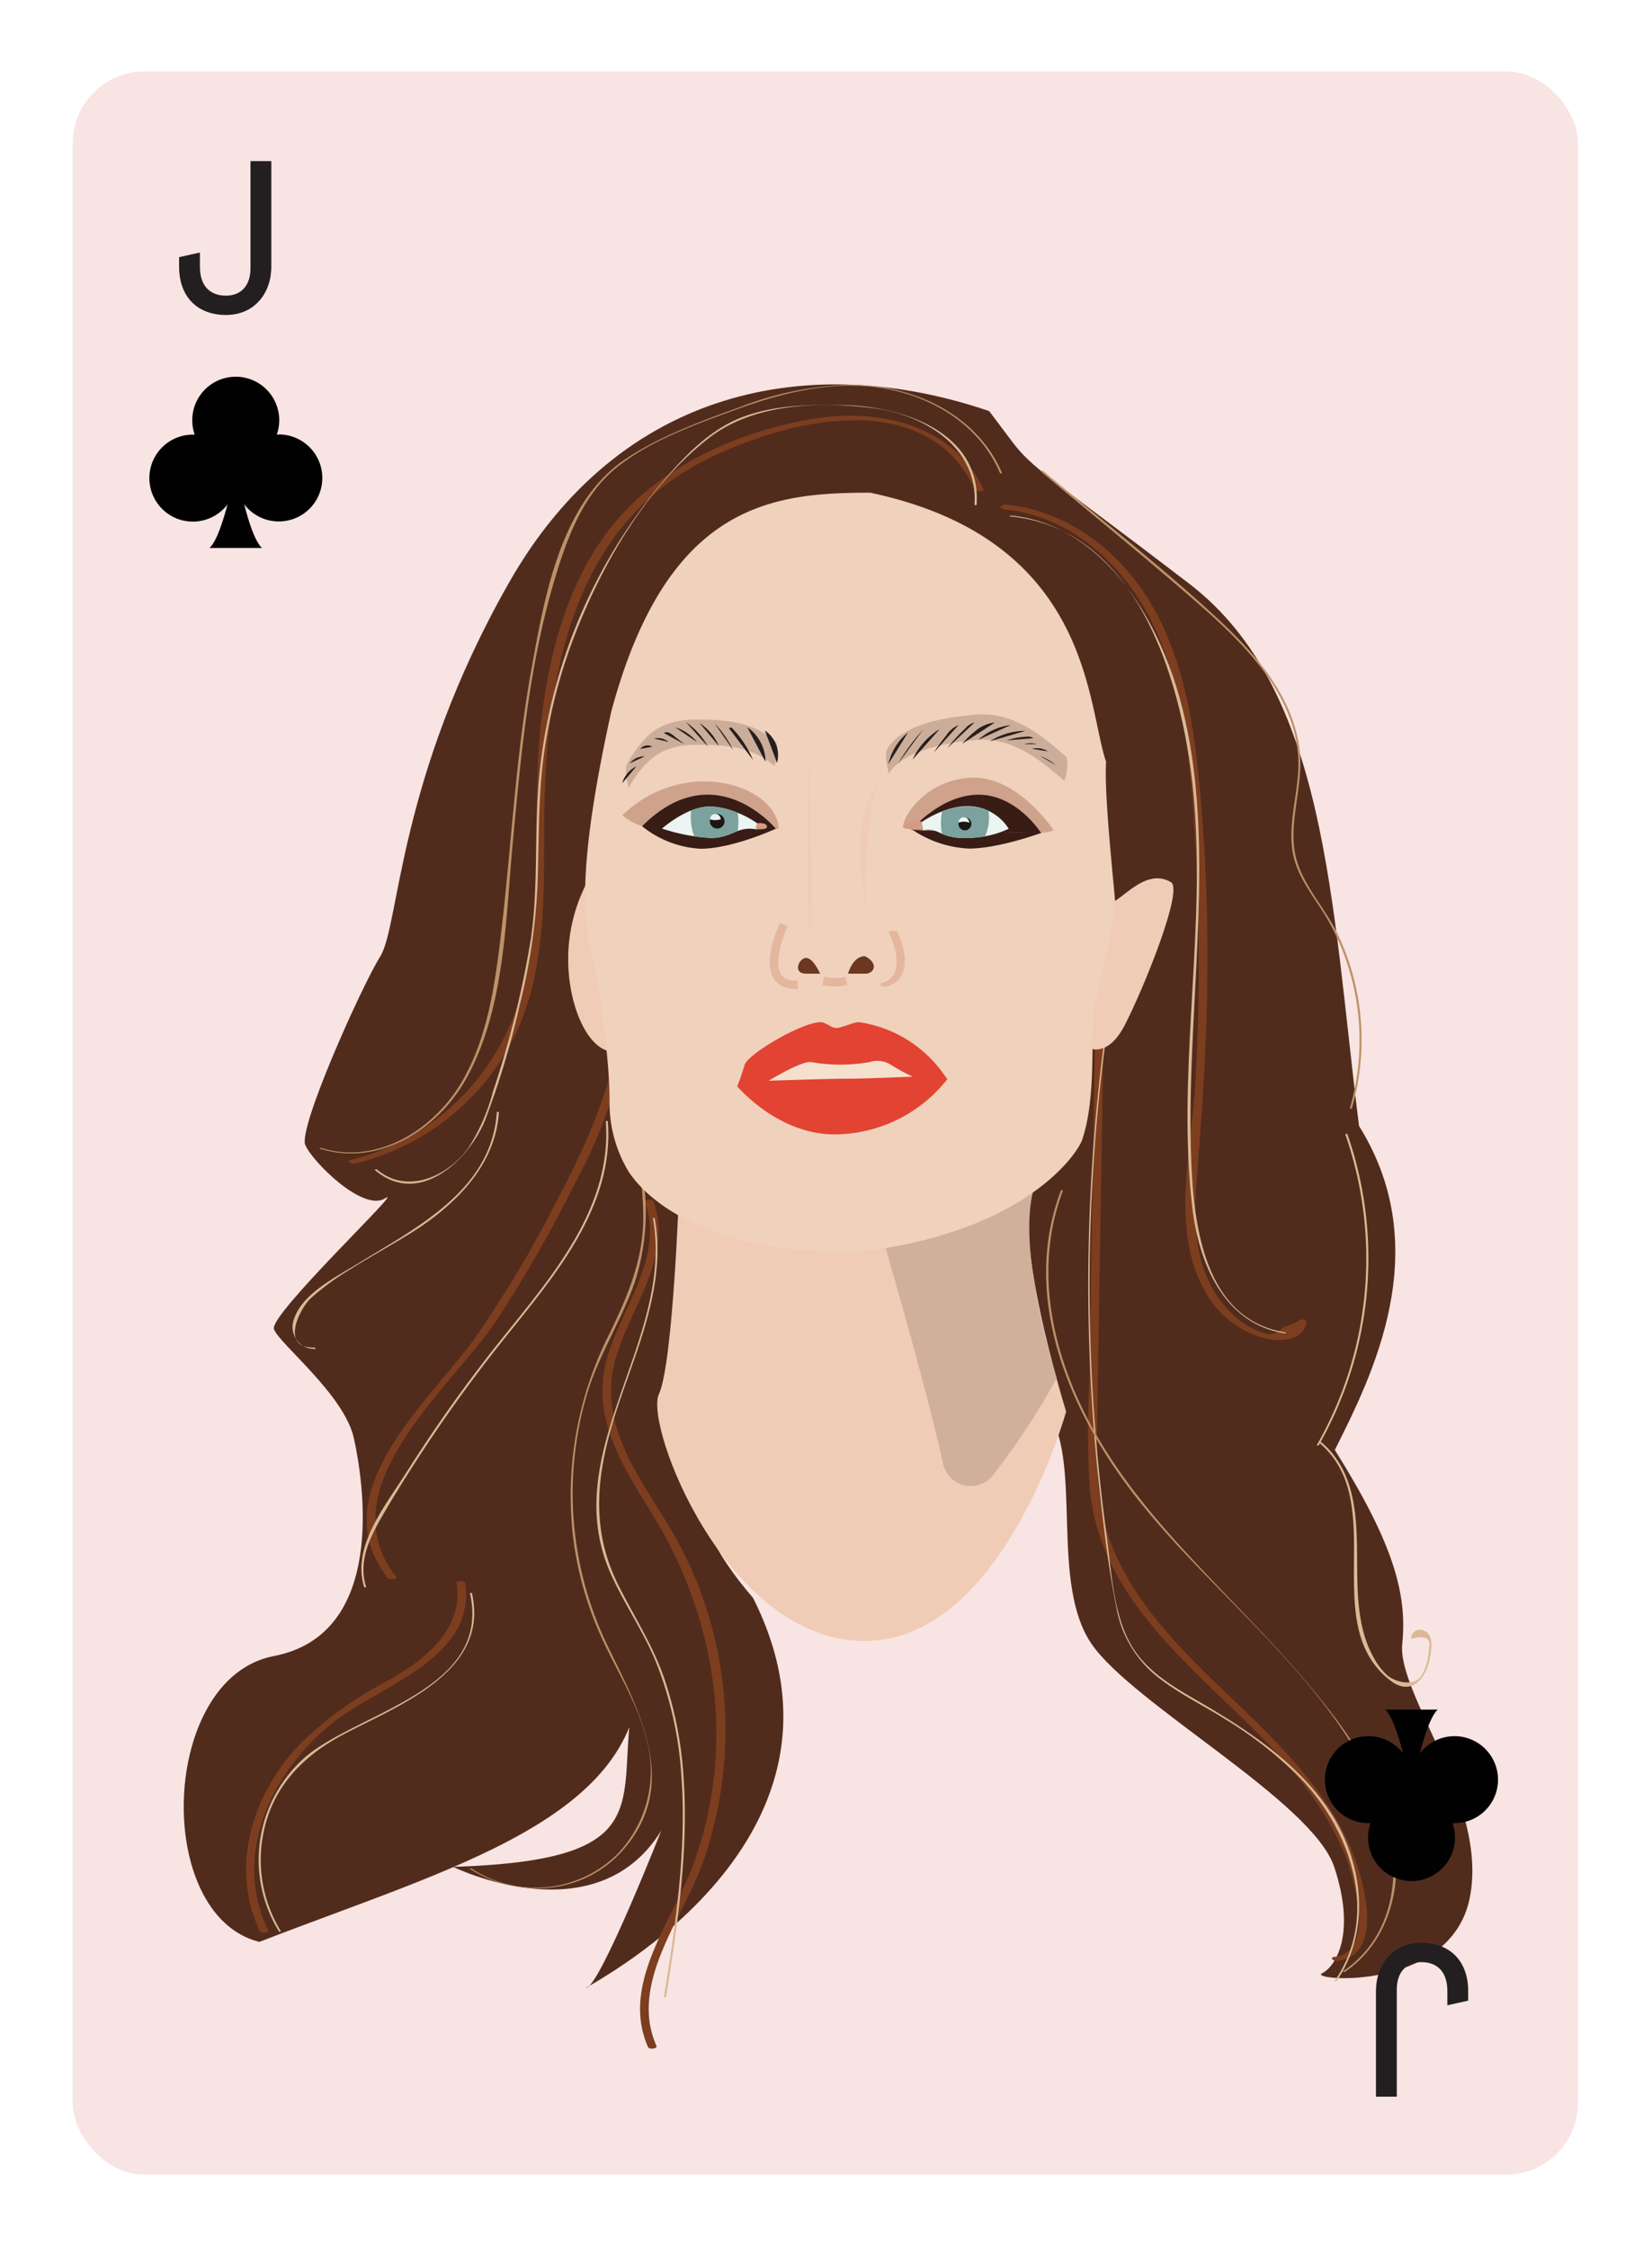 <svg id="Layer_1" data-name="Layer 1" xmlns="http://www.w3.org/2000/svg" viewBox="0 0 196 266.67"><defs><style>.cls-1{fill:#f8e4e3;}.cls-2{fill:#231f20;}.cls-3{fill:#010101;}.cls-4{fill:#512c1d;}.cls-5{fill:#7d3e1f;}.cls-6{fill:#dab995;}.cls-7{fill:#bd9269;}.cls-8{fill:#f0cbb6;}.cls-9{fill:#d0af9b;}.cls-10{fill:#f0d1bc;}.cls-11{fill:#cea28b;}.cls-12{fill:#381c15;}.cls-13{fill:#6b3720;}.cls-14{fill:#e24333;}.cls-15{fill:#f5e0cd;}.cls-16{fill:none;stroke:#e4b69d;stroke-miterlimit:10;}.cls-17{fill:#e4b69d;}.cls-18{fill:#ebf4f0;}.cls-19{fill:#d39c82;}.cls-20{fill:#7ba29e;}.cls-21{fill:#1d1611;}.cls-22{opacity:0.2;}</style></defs><title>badbitchcards</title><rect class="cls-1" x="8.63" y="8.48" width="178.58" height="249.45" rx="8.5" ry="8.5"/><path class="cls-2" d="M21.25,30.5l2.47-.55v1.69c0,2.37,1.29,3.43,3.08,3.43s2.92-1.18,2.92-3.25V19.11h2.47V31.64c0,3.13-2,5.72-5.37,5.72-3.5,0-5.57-2.27-5.57-5.7Z"/><path class="cls-3" d="M33.08,51.55h-.24a5.16,5.16,0,1,0-9.74,0h-.24A5.16,5.16,0,1,0,27,59.82C26.41,62,25.66,64.28,24.85,65h6.24c-.81-.73-1.56-3-2.12-5.19a5.16,5.16,0,1,0,4.11-8.28ZM28.2,55s0,0,0,0Z"/><path class="cls-4" d="M117.36,48.76c-21.08-7.18-43.78-2.87-57,20.4s-12.93,40.53-15.23,44.25-9.77,20.39-8.91,22.4,6.89,8,9.48,6.32S31.92,155.92,32.5,157.64s8.33,7.76,9.48,12.93,4,23.27-9.5,25.86-14.35,30.74-1.71,33.9c23-8.91,45.27-14.65,45.19-32.46-4.39,14.36,5.12,22.7-22.2,23.56,0,0,16.93,8.33,24.7-4.31,0,0-7.12,18.1-8.87,18.67s34.66-16.66,19.76-46.25c-19.76-23,14.06-20.74,14.06-20.74s-15-.66-17.91-26.67c0,0,21.5-10.49,33-1.3,0,0,2,20.68,5.94,26.79s.14,20.19,5.07,27.37,26.19,18.67,28.78,26.43.29,11.78-1.44,12.64,15.23,2.3,17.52-8.91-8.62-24.13-8-30.17-1.15-12.07-8-23c4.31-8.62,12.07-23.72,2.87-38.43-3.33-26.63-3.76-51.78-20.2-64.36s-18.55-13.54-21.1-17Z"/><path class="cls-5" d="M109.28,66.63c.6,0,.6-.5,0-.5s-.6.5,0,.5Z"/><path class="cls-5" d="M99.09,60.12c.6,0,.6-.5,0-.5s-.6.5,0,.5Z"/><path class="cls-5" d="M116.67,58c-3.56-7.66-12.57-9.63-20.24-8.31C87.81,51.12,78.6,55.16,72.93,62c-5.37,6.49-7.67,14.91-8.67,23.12-1.16,9.61.1,19.4-1.5,29-1.91,11.38-9.79,20.69-21.16,23.47-.63.15.15.52.5.43a28.82,28.82,0,0,0,17.81-13c4.77-7.9,4.63-17.41,4.65-26.33,0-16.84,2.57-35.87,19.31-44.21,9.62-4.79,26.07-8.78,31.83,3.63.14.3,1.12.21,1-.13Z"/><path class="cls-5" d="M73.4,122.85c-1.1,6.9-4,13.22-7.22,19.35a137.61,137.61,0,0,1-9.92,16.64c-5.37,7.44-18.14,18.29-10.26,28.32.21.27,1.17.13,1-.13-8.28-10.53,6.46-22.33,11.8-30.27a156.66,156.66,0,0,0,9.43-16.44,59.18,59.18,0,0,0,6.21-17.47c.05-.32-.94-.36-1,0Z"/><path class="cls-5" d="M119.05,60.41c8.13.74,14.53,6.8,17.9,13.94,3.77,8,4.36,17.09,4.87,25.77a246.27,246.27,0,0,1,0,28.35c-.44,7.73-2.94,17.33,1.05,24.48a11.4,11.4,0,0,0,7.25,5.81c1.79.39,4.56.3,4.89-2,0-.32-.95-.36-1,0l-1.86.73a2,2,0,0,1-2.48.52,5.32,5.32,0,0,1-1.24-.52,9.89,9.89,0,0,1-2.21-1.61,13.42,13.42,0,0,1-3.17-4.75c-1.53-3.84-1.35-8.12-1-12.16.67-8.4,1.22-16.77,1.19-25.2a204.12,204.12,0,0,0-1.32-24.28c-.86-7-2.55-14.17-6.75-20-3.79-5.22-9.35-9-15.86-9.64-.46,0-.94.42-.27.48Z"/><path class="cls-5" d="M129.9,123.89l-.44,26.72L129.24,164a107.39,107.39,0,0,0,.08,12.8c1.52,14.62,15.07,22.74,23.8,33A37,37,0,0,1,159.57,220c.95,2.4,3.75,11.59-1.21,12.1-.67.07-.2.53.27.48,6-.63,2.92-10.53,1.47-13.78-3-6.69-8.36-12-13.58-17-5.62-5.35-11.59-11-14.54-18.32-1.7-4.24-1.89-8.67-1.83-13.18s.15-9.19.22-13.79l.53-32.66c0-.34-1-.35-1,0Z"/><path class="cls-5" d="M76.55,142.63c2.3,6.61-3,12.68-4.62,18.82-1.71,6.62,1.81,12.28,5.19,17.69,7.87,12.58,10.31,27.76,5.17,41.92-2.46,6.77-8.72,14.27-5.4,21.75.13.3,1.12.22,1-.13-3.3-7.45,3.14-15.08,5.54-21.87a47.14,47.14,0,0,0,2.44-19.94,46.58,46.58,0,0,0-6.28-19.47c-3.48-5.88-8.36-11.92-6.8-19.21,1.4-6.55,7.19-12.7,4.76-19.69-.11-.3-1.09-.24-1,.13Z"/><path class="cls-5" d="M31.78,228.91c-4.26-9,.45-18.75,7.71-24.58,5.46-4.38,17-7.55,15.7-16.53-.05-.36-1-.32-1,0,.81,5.6-3.91,9.13-8.23,11.58a43.55,43.55,0,0,0-10.26,7.37c-5.69,5.91-8.51,14.57-4.88,22.3.14.3,1.13.21,1-.13Z"/><path class="cls-6" d="M119.92,61.26c16.13,1.59,21.06,22.2,21.88,35.35,1,15.55-2.15,31.19-.33,46.7.76,6.49,3.72,13.71,10.95,14.84.12,0,.23-.09.07-.12-9.57-1.49-10.86-12.61-11.16-20.4s.25-15.53.62-23.28c.68-14.25,1.1-30.41-7-42.9-3.43-5.32-8.52-9.66-15-10.3-.12,0-.23.1-.07.12Z"/><path class="cls-6" d="M130.91,124.21a222.62,222.62,0,0,0-.34,53.6c.49,4.23,1,8.49,1.85,12.66a13.49,13.49,0,0,0,4.48,8.07c2.55,2.15,5.63,3.6,8.44,5.36a47.08,47.08,0,0,1,9,7.07c6,6.28,9.37,16.25,4,24,0,.07.19.1.24,0,3.86-5.63,3.24-13,0-18.81-3.41-6-9.33-10.19-15.17-13.65-3.38-2-7.2-3.89-9.23-7.43-2.13-3.73-2.32-8.84-2.89-13a220.72,220.72,0,0,1-2-27,223.54,223.54,0,0,1,1.79-30.91c0-.08-.24-.09-.25,0Z"/><path class="cls-6" d="M44.5,138.8c5.18,4.38,11.11-1.12,13.08-6a101.23,101.23,0,0,0,4.08-13.6,69.94,69.94,0,0,0,2.14-15c.15-5.11.06-10.21.81-15.28A63.63,63.63,0,0,1,68.32,75c3.29-8.4,8.54-17.39,15.73-23,5.32-4.16,13.1-4.41,19.57-3.59,6,.76,12.46,4.64,12,11.45,0,.08.24.09.25,0,.56-8.62-8.83-11.67-15.79-11.81-4.06-.09-8.46,0-12.27,1.53s-6.91,4.83-9.56,8A63.9,63.9,0,0,0,63.75,95.26c-.25,5.34,0,10.7-.75,16a116.48,116.48,0,0,1-4.52,18.24,23,23,0,0,1-2.9,6.63c-2.39,3.36-7.25,5.64-10.86,2.58-.06-.05-.3,0-.22.06Z"/><path class="cls-6" d="M71.87,133c.84,11-7.54,19.62-13.83,27.68q-5.3,6.8-9.91,14.1c-2.39,3.79-6.44,8.69-4.93,13.45,0,.08.27.06.24,0-1-3.16.53-6.06,2.1-8.74,1.37-2.35,2.82-4.66,4.31-6.94q4.7-7.2,10.09-13.91c5.91-7.39,12.95-15.52,12.18-25.62,0-.09-.26-.08-.25,0Z"/><path class="cls-6" d="M55.76,189c2.57,11.39-13,14-19.45,19.33a16.18,16.18,0,0,0-3.21,20.76c0,.07.29,0,.24,0a16.15,16.15,0,0,1-2-12.06c1.15-5.19,4.66-8.77,9.25-11.22C46.94,202.39,58.13,198.44,56,189c0-.09-.27-.08-.25,0Z"/><path class="cls-6" d="M77.47,144.51c2.59,14.57-11.44,27.73-5,42.18,1.66,3.7,4,7,5.5,10.81a44.22,44.22,0,0,1,2.88,13.27c.62,8.73-.7,17.48-2.07,26.08,0,.08.24.09.25,0,1.36-8.6,2.68-17.34,2.07-26.08a45.5,45.5,0,0,0-2.29-11.7c-1.34-3.88-3.54-7.28-5.38-10.92-3.9-7.69-2.34-15,.37-22.79,2.34-6.72,5.17-13.59,3.88-20.84,0-.09-.26-.08-.25,0Z"/><path class="cls-6" d="M37.35,159.83c-4.17.12-1.83-4.54-.51-5.81a29.49,29.49,0,0,1,4.63-3.41c2.73-1.74,5.6-3.24,8.28-5,4.75-3.19,9.05-7.68,9.44-13.67,0-.08-.24-.09-.25,0-.6,9.27-9.62,13.71-16.58,18-2.45,1.49-6.51,3.52-7.46,6.48A2.6,2.6,0,0,0,37.35,160c.15,0,.15-.13,0-.12Z"/><path class="cls-6" d="M159.63,134.61a44.67,44.67,0,0,1-3.39,36.78c0,.08.2.11.24,0a44.75,44.75,0,0,0,3.39-36.85c0-.08-.27-.06-.24,0Z"/><path class="cls-6" d="M156.49,171.11c8.51,7.13-.26,21.47,8.47,28.22,2.48,1.92,4.25-.21,4.72-2.79.18-1,.43-2.78-.83-3.15a1,1,0,0,0-1.41.92c0,.08.24.09.25,0q2.13-.46,1.88,1a7.24,7.24,0,0,1-.09.9,6.52,6.52,0,0,1-.81,2.51c-.82,1.32-2.93.88-4,.06a7.33,7.33,0,0,1-1.64-2.09c-1.7-2.92-1.95-6.51-2-9.81-.07-5.53.35-12-4.33-15.87-.06-.05-.3,0-.22.06Z"/><path class="cls-7" d="M123.51,55.94c6.38,5.35,12.88,10.59,19.14,16.09,5.16,4.54,10.71,10.2,11.35,17.42.33,3.76-1.15,7.44-.7,11.18.41,3.39,2.77,5.85,4.38,8.72a29,29,0,0,1,2.48,22.08c0,.1.22.11.24,0a29.18,29.18,0,0,0-1.72-20.7c-1.65-3.38-4.66-6.27-5.13-10.13s1.17-7.91.61-11.92c-.88-6.4-5.54-11.51-10.12-15.7-6.53-6-13.53-11.46-20.31-17.14-.06-.05-.3,0-.22.06Z"/><path class="cls-7" d="M38,136.26c6.87,2.12,13.73-2.16,17.13-8,4.81-8.33,4.84-19.16,5.72-28.47,1-10.75,2-21.61,5.24-32,1.42-4.57,3.31-9.35,7.17-12.42,4.1-3.26,9.77-5.22,14.64-7,6-2.14,12.48-3.55,18.74-1.92,5.22,1.36,9.85,4.6,12,9.65,0,.08.28.06.24,0-2.9-6.83-10.3-10.32-17.44-10.46a38.34,38.34,0,0,0-13.66,2.65c-4.52,1.63-9.38,3.41-13.41,6.06C66.61,59.41,64.65,70.54,63.12,79c-2,10.84-2.45,21.87-3.8,32.78-.71,5.74-1.63,11.72-4.66,16.76-3.36,5.57-10,9.66-16.56,7.62-.09,0-.28.06-.13.11Z"/><path class="cls-7" d="M55.74,221.66c5.87,3.74,13.84,3,18.41-2.49,6.45-7.71,1.71-16.16-2-23.83a41.55,41.55,0,0,1-2.54-29.87c1.4-4.74,4.15-8.86,5.74-13.5a27.14,27.14,0,0,0,.93-12.5c-1.43-10.44-6.51-20.06-7-30.68,0-.09-.25-.09-.25,0,.37,8.44,3.6,16.29,5.68,24.39a42,42,0,0,1,1.61,11.76c-.15,4.83-1.94,9-4,13.23A42.47,42.47,0,0,0,68,182.36a40.59,40.59,0,0,0,3.37,11.87c1.82,4,4.23,7.7,5.32,12a14.24,14.24,0,0,1-3.51,13.76,13.83,13.83,0,0,1-17.25,1.63c-.07,0-.3,0-.18.09Z"/><path class="cls-7" d="M159.55,233.9c5.11-3.48,6.88-9.91,5.82-15.81-1.24-6.88-5.61-12.89-10-18.15-9.37-11.23-21.47-20.53-27.56-34.18-3.46-7.75-4.77-16.43-1.71-24.52,0-.09-.21-.11-.24,0-4.91,13,1.29,26.86,9.45,37,9,11.2,21.59,20.33,27.76,33.59,3.38,7.28,3.6,17-3.74,22-.09.06.15.11.22.06Z"/><path class="cls-8" d="M128.58,124s2.57,2.1,4.91-2.49,6.93-16,5.44-16.87c-3.33-2-6.48,3.16-7.76,2.53L129,117.41S128.11,121.66,128.58,124Z"/><path class="cls-8" d="M72.89,124.77c-3.18,0-5.63-5.73-5.47-11.53a19.71,19.71,0,0,1,2.9-9.77s-.38,7,1,10.58C72.11,118.15,72.89,124.77,72.89,124.77Z"/><path class="cls-8" d="M80.61,140.22s-.72,21.49-2.44,25.16,8,29.26,24.4,29.26,23.92-27.21,23.92-27.21-7-22.53-3.57-27.21C122.93,140.22,95.12,125.72,80.61,140.22Z"/><path class="cls-9" d="M104.19,145s5.47,18.48,7.71,28.63a3.35,3.35,0,0,0,5.84,1.43,85.24,85.24,0,0,0,7.63-11.6s-5.21-16.27-2.44-23.27C119.68,133,104,142.29,104.19,145Z"/><path class="cls-10" d="M103.25,58.44c-11.63,0-24.08,1.25-30.72,25.94-3.94,17.85-3.53,24.9-2.08,29.67,1.66,9.55,1.87,14.11,1.87,16.6A15.71,15.71,0,0,0,74.6,139c1.66,2.49,7.89,9.55,26.77,9.55,19.09-2.08,25.94-10.79,27-13.28,2-5.9.7-14,1.78-17,1.48-6.47,2.16-10,2.16-11.06s-1.35-12.68-1.08-16.86C128.91,83.6,129.51,64,103.25,58.44Z"/><path class="cls-11" d="M78.54,98.27a6.62,6.62,0,0,1-4.69-1.57,14,14,0,0,1,9.12-4c5.59-.19,9.4,2.82,9.4,5.6l-1.4.08Z"/><path class="cls-11" d="M119.72,98.3s3.25,1,5.31.19c0,0-4.13-6.25-9.44-6.25s-8.43,4.32-8.43,5.8Z"/><path class="cls-12" d="M108.33,98.47a13.07,13.07,0,0,0,6.62,2.18c3.53,0,8.57-1.85,8.57-1.85Z"/><path class="cls-12" d="M76.18,98a12.06,12.06,0,0,0,6.93,2.67c3.8,0,8.93-2.37,8.93-2.37s-7.27-8.89-15.86-.3L92,98.3"/><path class="cls-12" d="M108.12,98.44s3.45-4.18,8-4.18,7.42,4.57,7.42,4.57Z"/><path class="cls-13" d="M97.3,115.49s-.81-1.87-1.66-1.87-1.66,1.87,0,1.87"/><path class="cls-13" d="M100.61,115.49s.55-2.08,2-2.08c1.4.68,1.36,1.82.25,2.08"/><path class="cls-14" d="M87.47,128.85a25.71,25.71,0,0,0,.86-2.5c.4-1.39,6.91-5.11,9-5.11.67,0,1.26.69,1.9.69s2-.69,2.67-.69A14.9,14.9,0,0,1,112,127.46l.4.53A17.08,17.08,0,0,1,99,134.55C92.24,134.55,87.47,128.85,87.47,128.85Z"/><path class="cls-15" d="M91.2,128.19s3.75-2.32,5-2.22a20.19,20.19,0,0,0,7,0,3,3,0,0,1,2.62.4,20.59,20.59,0,0,0,2.47,1.33c.15,0-5.6.25-7.94.25S91.2,128.19,91.2,128.19Z"/><path class="cls-16" d="M93,109.67s-3.51,7.32,1.65,7.15"/><path class="cls-16" d="M97.67,116.34a5.75,5.75,0,0,0,2.74,0"/><path class="cls-17" d="M105.51,110.72c.86,1.79,1.72,5.12-.84,5.88-.62.19.15.54.5.43,3-.88,2.36-4.24,1.3-6.45-.14-.3-1.13-.21-1,.13Z"/><path class="cls-18" d="M89.83,97.65a11.21,11.21,0,0,0-5.57-2c-2.78,0-5.72,2.63-5.72,2.63a22.17,22.17,0,0,0,5.82,1.11c2.54,0,3.09-1.48,5.48-1A.82.82,0,0,0,89.83,97.65Z"/><path class="cls-18" d="M109.35,97.51s3-2.15,6-1.87a5.79,5.79,0,0,1,4.33,2.66,11.52,11.52,0,0,1-5.19,1.08c-3.24,0-2.86-1.22-5-.89A.73.73,0,0,1,109.35,97.51Z"/><path class="cls-19" d="M91,98.07c0,.43-1.34.25-1.34.25s.06-.66.21-.68S91,97.56,91,98.07Z"/><path class="cls-19" d="M107.16,98c-.43.41,2.38.45,2.38.45l-.19-1A2.75,2.75,0,0,0,107.16,98Z"/><path class="cls-20" d="M116.88,99.18a5.39,5.39,0,0,0,.4-3,5.67,5.67,0,0,0-1.89-.51,8.12,8.12,0,0,0-3.62.61,6.51,6.51,0,0,0,0,2.64,6.19,6.19,0,0,0,2.72.49A13.76,13.76,0,0,0,116.88,99.18Z"/><path class="cls-2" d="M105.4,90.62a6.7,6.7,0,0,1,2.33-3.74"/><path class="cls-2" d="M106.53,90.59a25.54,25.54,0,0,1,3-4.06"/><path class="cls-2" d="M108.27,90.1a8.27,8.27,0,0,1,3.22-3.62"/><path class="cls-2" d="M110.78,89.27a22.12,22.12,0,0,1,1.46-2A3.29,3.29,0,0,1,113.73,86"/><path class="cls-2" d="M112.4,88.73a19.77,19.77,0,0,1,2.12-2.32,2.16,2.16,0,0,1,1.1-.71"/><path class="cls-2" d="M114.15,88.23a12.77,12.77,0,0,1,1.71-1.64,4.28,4.28,0,0,1,2.17-.89"/><path class="cls-2" d="M116.07,87.75A7,7,0,0,1,119.91,86"/><path class="cls-2" d="M117.46,87.92a7.75,7.75,0,0,1,4.2-1.23"/><path class="cls-2" d="M119.45,87.82a8.58,8.58,0,0,1,2.36-.44,1.12,1.12,0,0,1,.8.18"/><path class="cls-2" d="M121.51,88.26a2.66,2.66,0,0,1,1.5,0"/><path class="cls-2" d="M122.45,88.82a2.43,2.43,0,0,1,1.88.3"/><path class="cls-2" d="M123.4,89.66a6.65,6.65,0,0,1,1.88,1.11"/><path class="cls-2" d="M124.43,91l1.69,1.3"/><path class="cls-2" d="M92.19,90.49a3.52,3.52,0,0,0-1.44-3.84"/><path class="cls-2" d="M90.82,90.35a5,5,0,0,0-2.17-4.1"/><path class="cls-2" d="M89.34,90.14a12.34,12.34,0,0,0-2.42-3.72c-.12-.12-.38-.2-.4,0"/><path class="cls-2" d="M87,89a12.81,12.81,0,0,0-2.2-3.18"/><path class="cls-2" d="M85.29,88.48A6.18,6.18,0,0,0,83,85.77"/><path class="cls-2" d="M84,88.56a8.59,8.59,0,0,0-2.61-2.9"/><path class="cls-2" d="M82.67,88a5.36,5.36,0,0,0-2.55-1.73"/><path class="cls-2" d="M81.21,88.28l-1.43-1.13c-.29-.23-.72-.45-1-.2"/><path class="cls-2" d="M79.32,88a2,2,0,0,0-1.73-.4"/><path class="cls-2" d="M77.4,88.57a1.11,1.11,0,0,0-1.43.26"/><path class="cls-2" d="M76.5,89.71a2.24,2.24,0,0,0-1.79.83"/><path class="cls-2" d="M75.51,90.9a3.17,3.17,0,0,0-1.69,2"/><path class="cls-20" d="M82,96.14a6.45,6.45,0,0,0,.37,3.06,13.08,13.08,0,0,0,2,.18,7.55,7.55,0,0,0,3.15-.82,6.85,6.85,0,0,0,0-2.16,8.61,8.61,0,0,0-3.28-.76A6.25,6.25,0,0,0,82,96.14Z"/><circle class="cls-21" cx="114.48" cy="97.72" r="0.77"/><circle class="cls-21" cx="85.09" cy="97.41" r="0.87"/><path class="cls-8" d="M104.48,92.83c-4.1,3.8-1.76,14.63-1.76,14.63S102.44,95.46,104.48,92.83Z"/><path class="cls-8" d="M95.87,91.62c0-6.91.69,17.73.23,18.65S95.87,92,95.87,91.62Z"/><path class="cls-18" d="M84.23,97.18a2.25,2.25,0,0,0,1.28,0,.64.64,0,0,0-1.28,0Z"/><path class="cls-18" d="M113.71,97.59a1.72,1.72,0,0,1,1.3,0s-.05-.65-.65-.65S113.71,97.59,113.71,97.59Z"/><g class="cls-22"><path class="cls-12" d="M105.46,91.76c1.7-2.84,7.26-3.73,10.38-4,4.2-.32,7.38,2.21,10.4,4.81.15.13.74-2.41.17-2.89-3-2.62-6.32-5.27-10.58-4.92-3.24.27-8.74,1-10.56,4.08-.43.71.19,2.86.17,2.89Z"/></g><g class="cls-22"><path class="cls-12" d="M92,87.95c-2.58-2.31-5.88-2.6-9.22-2.61-4.34,0-6.3,1.58-8.38,5.27-.41.72.22,2.79.16,2.89,2-3.55,4.09-5.18,8.22-5.17,3.25,0,6.54.24,9.07,2.51.09.08.71-2.4.16-2.89Z"/></g><path class="cls-2" d="M174.19,237.3l-2.47.55v-1.69c0-2.37-1.29-3.43-3.08-3.43s-2.92,1.18-2.92,3.25v12.71h-2.47V236.16c0-3.13,2-5.72,5.37-5.72,3.5,0,5.57,2.27,5.57,5.7Z"/><path class="cls-3" d="M162.36,216.25h.24a5.16,5.16,0,1,0,9.74,0h.24a5.16,5.16,0,1,0-4.12-8.28c.56-2.18,1.31-4.46,2.12-5.19h-6.24c.81.73,1.56,3,2.12,5.19a5.16,5.16,0,1,0-4.11,8.28Zm4.87-3.45s0,0,0,0Z"/></svg>